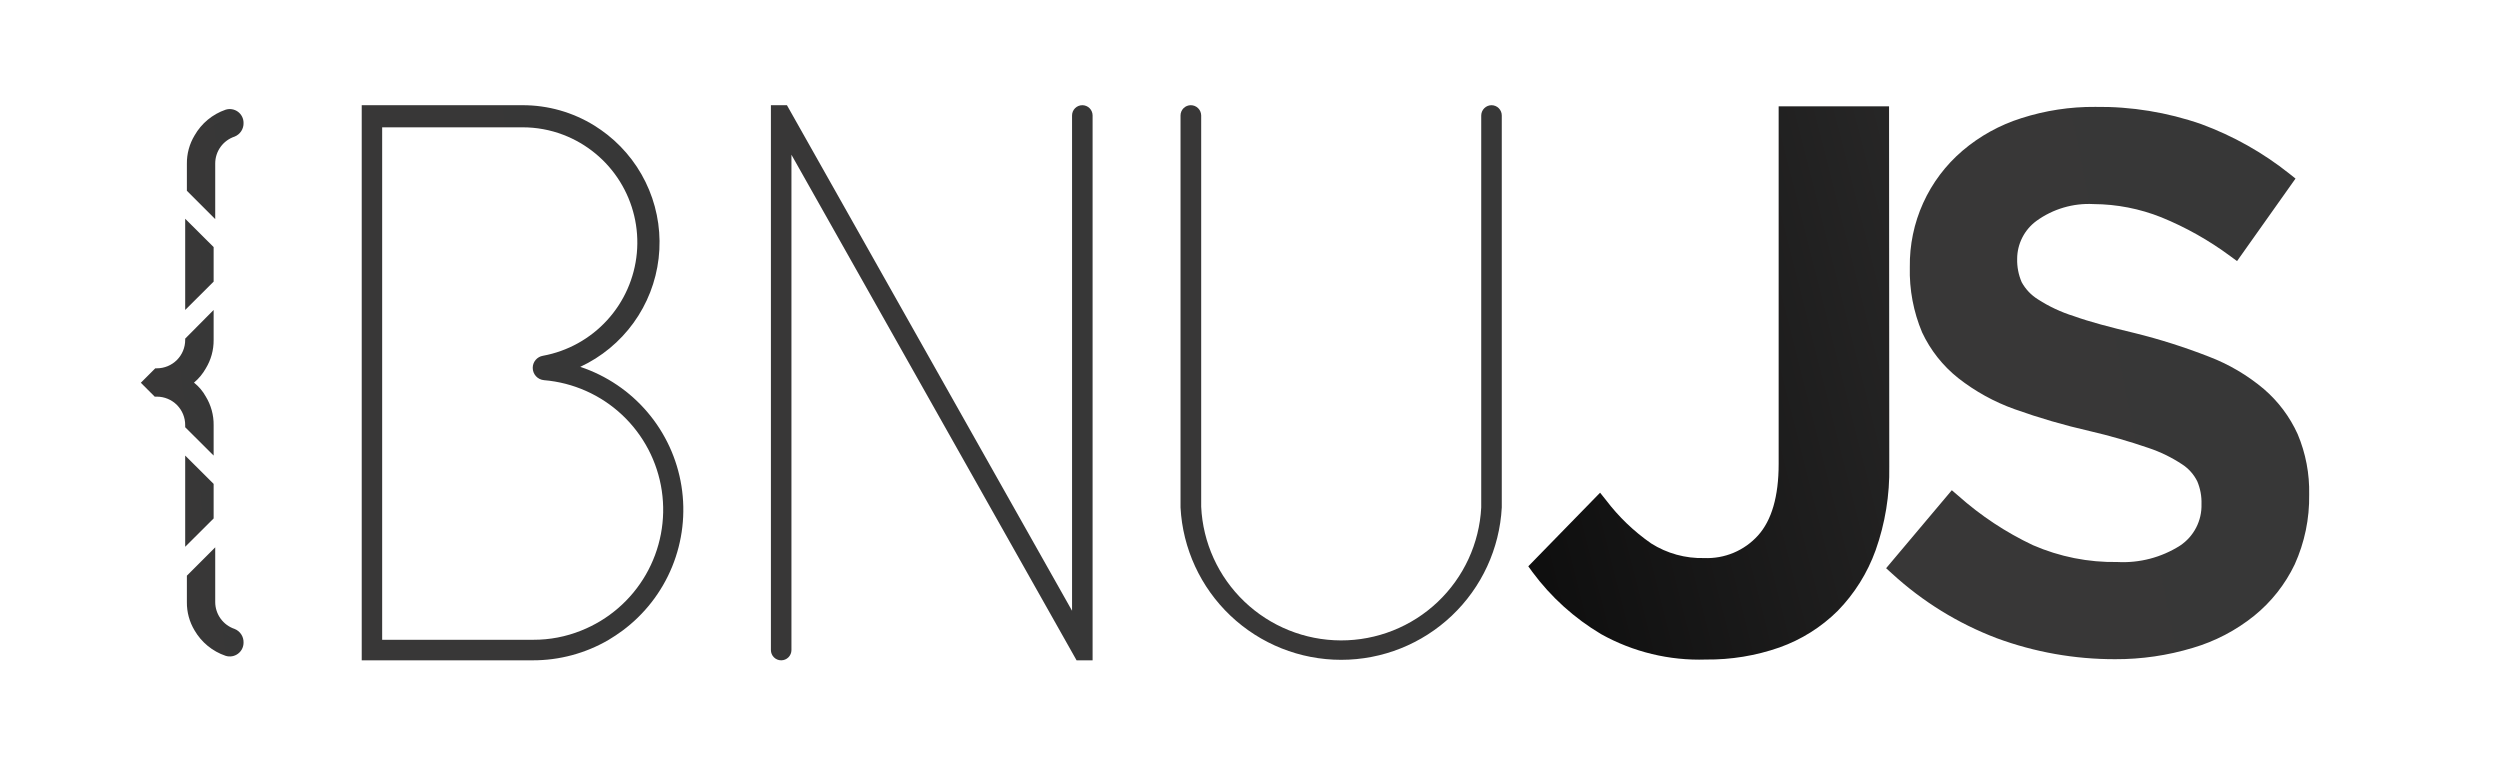 <svg width="251" height="78" viewBox="0 0 251 78" fill="none" xmlns="http://www.w3.org/2000/svg">
<path d="M189.661 10.675H178.577V46.578C178.577 49.841 177.875 52.244 176.503 53.763C175.826 54.513 174.991 55.105 174.059 55.497C173.126 55.889 172.119 56.07 171.109 56.029C169.223 56.08 167.364 55.567 165.771 54.556C164.041 53.352 162.511 51.884 161.238 50.204L160.649 49.467L153.441 56.856L153.849 57.423C155.713 59.942 158.059 62.064 160.751 63.667C163.963 65.46 167.603 66.341 171.279 66.217C173.79 66.244 176.286 65.834 178.657 65.005C180.852 64.225 182.848 62.971 184.504 61.333C186.194 59.6 187.493 57.525 188.312 55.247C189.27 52.549 189.734 49.701 189.683 46.838L189.661 10.675Z" fill="url(#paint0_linear)"/>
<path d="M230.685 43.586C229.896 41.845 228.736 40.297 227.285 39.053C225.638 37.665 223.768 36.566 221.755 35.8C219.334 34.855 216.855 34.067 214.332 33.443C211.861 32.854 209.799 32.31 208.224 31.743C206.947 31.348 205.731 30.779 204.609 30.054C203.926 29.63 203.364 29.037 202.977 28.332C202.658 27.592 202.503 26.791 202.523 25.986C202.525 25.244 202.702 24.513 203.039 23.851C203.375 23.19 203.862 22.617 204.461 22.178C206.123 20.975 208.147 20.379 210.196 20.49C212.525 20.503 214.831 20.953 216.995 21.816C219.457 22.82 221.783 24.13 223.919 25.714L224.599 26.213L230.47 17.928L229.858 17.441C227.195 15.322 224.211 13.643 221.018 12.466C217.595 11.273 213.99 10.686 210.366 10.732C207.847 10.712 205.341 11.095 202.943 11.865C200.776 12.548 198.769 13.658 197.038 15.129C195.35 16.569 194 18.364 193.085 20.385C192.17 22.407 191.713 24.606 191.746 26.825C191.689 29.071 192.11 31.304 192.981 33.375C193.818 35.159 195.055 36.725 196.596 37.953C198.304 39.295 200.217 40.351 202.263 41.081C204.732 41.964 207.253 42.698 209.81 43.28C211.798 43.742 213.761 44.305 215.692 44.968C216.894 45.367 218.037 45.923 219.092 46.623C219.743 47.046 220.268 47.637 220.61 48.334C220.911 49.051 221.054 49.824 221.03 50.601C221.056 51.423 220.872 52.239 220.495 52.971C220.118 53.703 219.561 54.326 218.876 54.782C217.002 55.971 214.803 56.545 212.587 56.426C209.673 56.475 206.782 55.899 204.11 54.737C201.38 53.447 198.85 51.771 196.596 49.762L195.962 49.218L189.366 57.049L189.967 57.593C193.026 60.4 196.591 62.6 200.472 64.075C204.278 65.478 208.304 66.192 212.36 66.183C214.997 66.194 217.621 65.812 220.146 65.05C222.392 64.392 224.487 63.298 226.311 61.831C228.039 60.434 229.433 58.669 230.39 56.664C231.384 54.465 231.88 52.073 231.841 49.66C231.888 47.576 231.494 45.507 230.685 43.586Z" fill="url(#paint1_linear)"/>
<path d="M58.258 36.831C60.389 35.839 62.231 34.317 63.608 32.411C64.986 30.506 65.853 28.279 66.126 25.944C66.4 23.608 66.072 21.242 65.172 19.069C64.273 16.896 62.833 14.99 60.989 13.531C60.571 13.202 60.136 12.896 59.685 12.613C57.515 11.267 55.01 10.556 52.455 10.562H36.317V66.296H53.486C56.162 66.302 58.791 65.594 61.102 64.245C61.578 63.962 62.031 63.656 62.485 63.327C64.709 61.68 66.439 59.454 67.485 56.892C68.531 54.329 68.854 51.529 68.418 48.796C67.982 46.062 66.804 43.501 65.012 41.392C63.221 39.282 60.884 37.705 58.258 36.831ZM52.455 12.783C53.853 12.78 55.24 13.033 56.546 13.531C58.905 14.432 60.904 16.08 62.238 18.222C63.573 20.365 64.171 22.886 63.94 25.399C63.708 27.913 62.661 30.283 60.958 32.146C59.255 34.01 56.989 35.265 54.507 35.721C54.22 35.769 53.961 35.918 53.774 36.14C53.587 36.362 53.485 36.643 53.486 36.933C53.486 37.244 53.602 37.544 53.812 37.773C54.022 38.002 54.31 38.143 54.62 38.169C57.554 38.415 60.318 39.645 62.465 41.66C64.611 43.675 66.013 46.357 66.444 49.269C66.874 52.182 66.308 55.154 64.836 57.704C63.364 60.254 61.074 62.232 58.337 63.316C56.813 63.929 55.185 64.24 53.543 64.234H38.369V12.783H52.455Z" fill="url(#paint2_linear)"/>
<path d="M149.747 10.562C150.02 10.562 150.283 10.671 150.476 10.864C150.669 11.058 150.778 11.32 150.778 11.593C150.778 11.593 150.778 50.691 150.778 50.952C150.559 55.081 148.764 58.969 145.764 61.814C142.764 64.66 138.786 66.246 134.652 66.246C130.517 66.246 126.539 64.66 123.539 61.814C120.539 58.969 118.744 55.081 118.525 50.952C118.525 50.691 118.525 11.593 118.525 11.593C118.525 11.32 118.634 11.058 118.827 10.864C119.021 10.671 119.283 10.562 119.556 10.562C119.831 10.562 120.094 10.67 120.29 10.864C120.485 11.056 120.596 11.319 120.599 11.593C120.599 11.593 120.599 50.635 120.599 50.873C120.766 54.482 122.315 57.889 124.925 60.388C127.535 62.887 131.006 64.287 134.619 64.297C138.233 64.307 141.712 62.927 144.336 60.443C146.96 57.959 148.528 54.561 148.715 50.952C148.715 50.691 148.715 11.593 148.715 11.593C148.718 11.319 148.83 11.056 149.025 10.864C149.22 10.67 149.483 10.562 149.758 10.562H149.747Z" fill="url(#paint3_linear)"/>
<path d="M109.697 11.593V66.296H108.088L79.461 15.537V65.265C79.461 65.539 79.353 65.801 79.159 65.994C78.966 66.188 78.703 66.296 78.43 66.296C78.156 66.296 77.894 66.188 77.701 65.994C77.507 65.801 77.399 65.539 77.399 65.265V10.562H79.008L107.634 61.321V11.593C107.634 11.32 107.743 11.058 107.936 10.864C108.13 10.671 108.392 10.562 108.666 10.562C108.939 10.562 109.201 10.671 109.395 10.864C109.588 11.058 109.697 11.32 109.697 11.593Z" fill="url(#paint4_linear)"/>
<path d="M21.608 16.41C21.608 15.812 21.797 15.23 22.147 14.746C22.497 14.262 22.99 13.901 23.557 13.713C23.829 13.604 24.06 13.413 24.221 13.168C24.381 12.923 24.462 12.634 24.452 12.341C24.453 12.123 24.403 11.908 24.305 11.713C24.207 11.518 24.065 11.349 23.889 11.219C23.713 11.09 23.509 11.004 23.294 10.969C23.079 10.933 22.858 10.949 22.65 11.015C21.332 11.469 20.224 12.388 19.534 13.599C19.017 14.457 18.75 15.442 18.763 16.444V19.152L21.608 21.997V16.41Z" fill="url(#paint5_linear)"/>
<path d="M21.608 60.449C21.61 61.046 21.799 61.627 22.149 62.111C22.498 62.594 22.991 62.956 23.557 63.146C23.829 63.255 24.06 63.445 24.221 63.691C24.381 63.936 24.462 64.224 24.452 64.517C24.453 64.735 24.403 64.951 24.305 65.146C24.207 65.341 24.065 65.51 23.889 65.639C23.713 65.769 23.509 65.855 23.294 65.89C23.079 65.925 22.858 65.909 22.65 65.843C21.337 65.398 20.23 64.492 19.534 63.293C19.017 62.435 18.75 61.45 18.763 60.449V57.797L21.608 54.952V60.449Z" fill="url(#paint6_linear)"/>
<path d="M18.593 34.134C18.593 34.889 18.293 35.612 17.76 36.145C17.227 36.679 16.503 36.979 15.749 36.979H15.59L14.139 38.429L15.533 39.823H15.749C16.123 39.823 16.494 39.897 16.84 40.041C17.186 40.184 17.5 40.395 17.764 40.66C18.028 40.926 18.238 41.241 18.38 41.587C18.522 41.933 18.595 42.304 18.593 42.679V42.894L21.449 45.739V42.679C21.46 41.673 21.189 40.684 20.667 39.823C20.368 39.28 19.963 38.802 19.477 38.418C19.956 38.013 20.36 37.526 20.667 36.979C21.187 36.122 21.458 35.137 21.449 34.134V31.12L18.593 33.998V34.134Z" fill="url(#paint7_linear)"/>
<path d="M21.449 24.807L18.593 21.963V31.12L21.449 28.275V24.807Z" fill="url(#paint8_linear)"/>
<path d="M21.449 52.051L18.593 54.896V45.739L21.449 48.583V52.051Z" fill="url(#paint9_linear)"/>
<defs>
<linearGradient id="paint0_linear" x1="-30.262" y1="90.65" x2="273.274" y2="13.951" gradientUnits="userSpaceOnUse">
<stop stop-color="#515050"/>
<stop offset="0.52" stop-color="#020202"/>
<stop offset="1" stop-color="#515050"/>
</linearGradient>
<linearGradient id="paint1_linear" x1="-886.197" y1="4855.73" x2="10780.7" y2="2597.44" gradientUnits="userSpaceOnUse">
<stop stop-color="#515050"/>
<stop offset="0.52" stop-color="#020202"/>
<stop offset="1" stop-color="#515050"/>
</linearGradient>
<linearGradient id="paint2_linear" x1="-1064.74" y1="2943.31" x2="7942.74" y2="1624.68" gradientUnits="userSpaceOnUse">
<stop stop-color="#515050"/>
<stop offset="0.52" stop-color="#020202"/>
<stop offset="1" stop-color="#515050"/>
</linearGradient>
<linearGradient id="paint3_linear" x1="-841" y1="3900.07" x2="8156.47" y2="2583.19" gradientUnits="userSpaceOnUse">
<stop stop-color="#515050"/>
<stop offset="0.52" stop-color="#020202"/>
<stop offset="1" stop-color="#515050"/>
</linearGradient>
<linearGradient id="paint4_linear" x1="-942.258" y1="3501.21" x2="8067.68" y2="2181.85" gradientUnits="userSpaceOnUse">
<stop stop-color="#515050"/>
<stop offset="0.52" stop-color="#020202"/>
<stop offset="1" stop-color="#515050"/>
</linearGradient>
<linearGradient id="paint5_linear" x1="-208.561" y1="336.381" x2="1385.81" y2="128.854" gradientUnits="userSpaceOnUse">
<stop stop-color="#515050"/>
<stop offset="0.52" stop-color="#020202"/>
<stop offset="1" stop-color="#515050"/>
</linearGradient>
<linearGradient id="paint6_linear" x1="-156.098" y1="777.492" x2="1437.83" y2="568.305" gradientUnits="userSpaceOnUse">
<stop stop-color="#515050"/>
<stop offset="0.52" stop-color="#020202"/>
<stop offset="1" stop-color="#515050"/>
</linearGradient>
<linearGradient id="paint7_linear" x1="-244.559" y1="725.679" x2="1805.61" y2="466.641" gradientUnits="userSpaceOnUse">
<stop stop-color="#515050"/>
<stop offset="0.52" stop-color="#020202"/>
<stop offset="1" stop-color="#515050"/>
</linearGradient>
<linearGradient id="paint8_linear" x1="-90.015" y1="361.316" x2="718.713" y2="297.581" gradientUnits="userSpaceOnUse">
<stop stop-color="#515050"/>
<stop offset="0.52" stop-color="#020202"/>
<stop offset="1" stop-color="#515050"/>
</linearGradient>
<linearGradient id="paint9_linear" x1="-75.793" y1="565.665" x2="732.935" y2="501.93" gradientUnits="userSpaceOnUse">
<stop stop-color="#515050"/>
<stop offset="0.52" stop-color="#020202"/>
<stop offset="1" stop-color="#515050"/>
</linearGradient>
</defs>
</svg>
